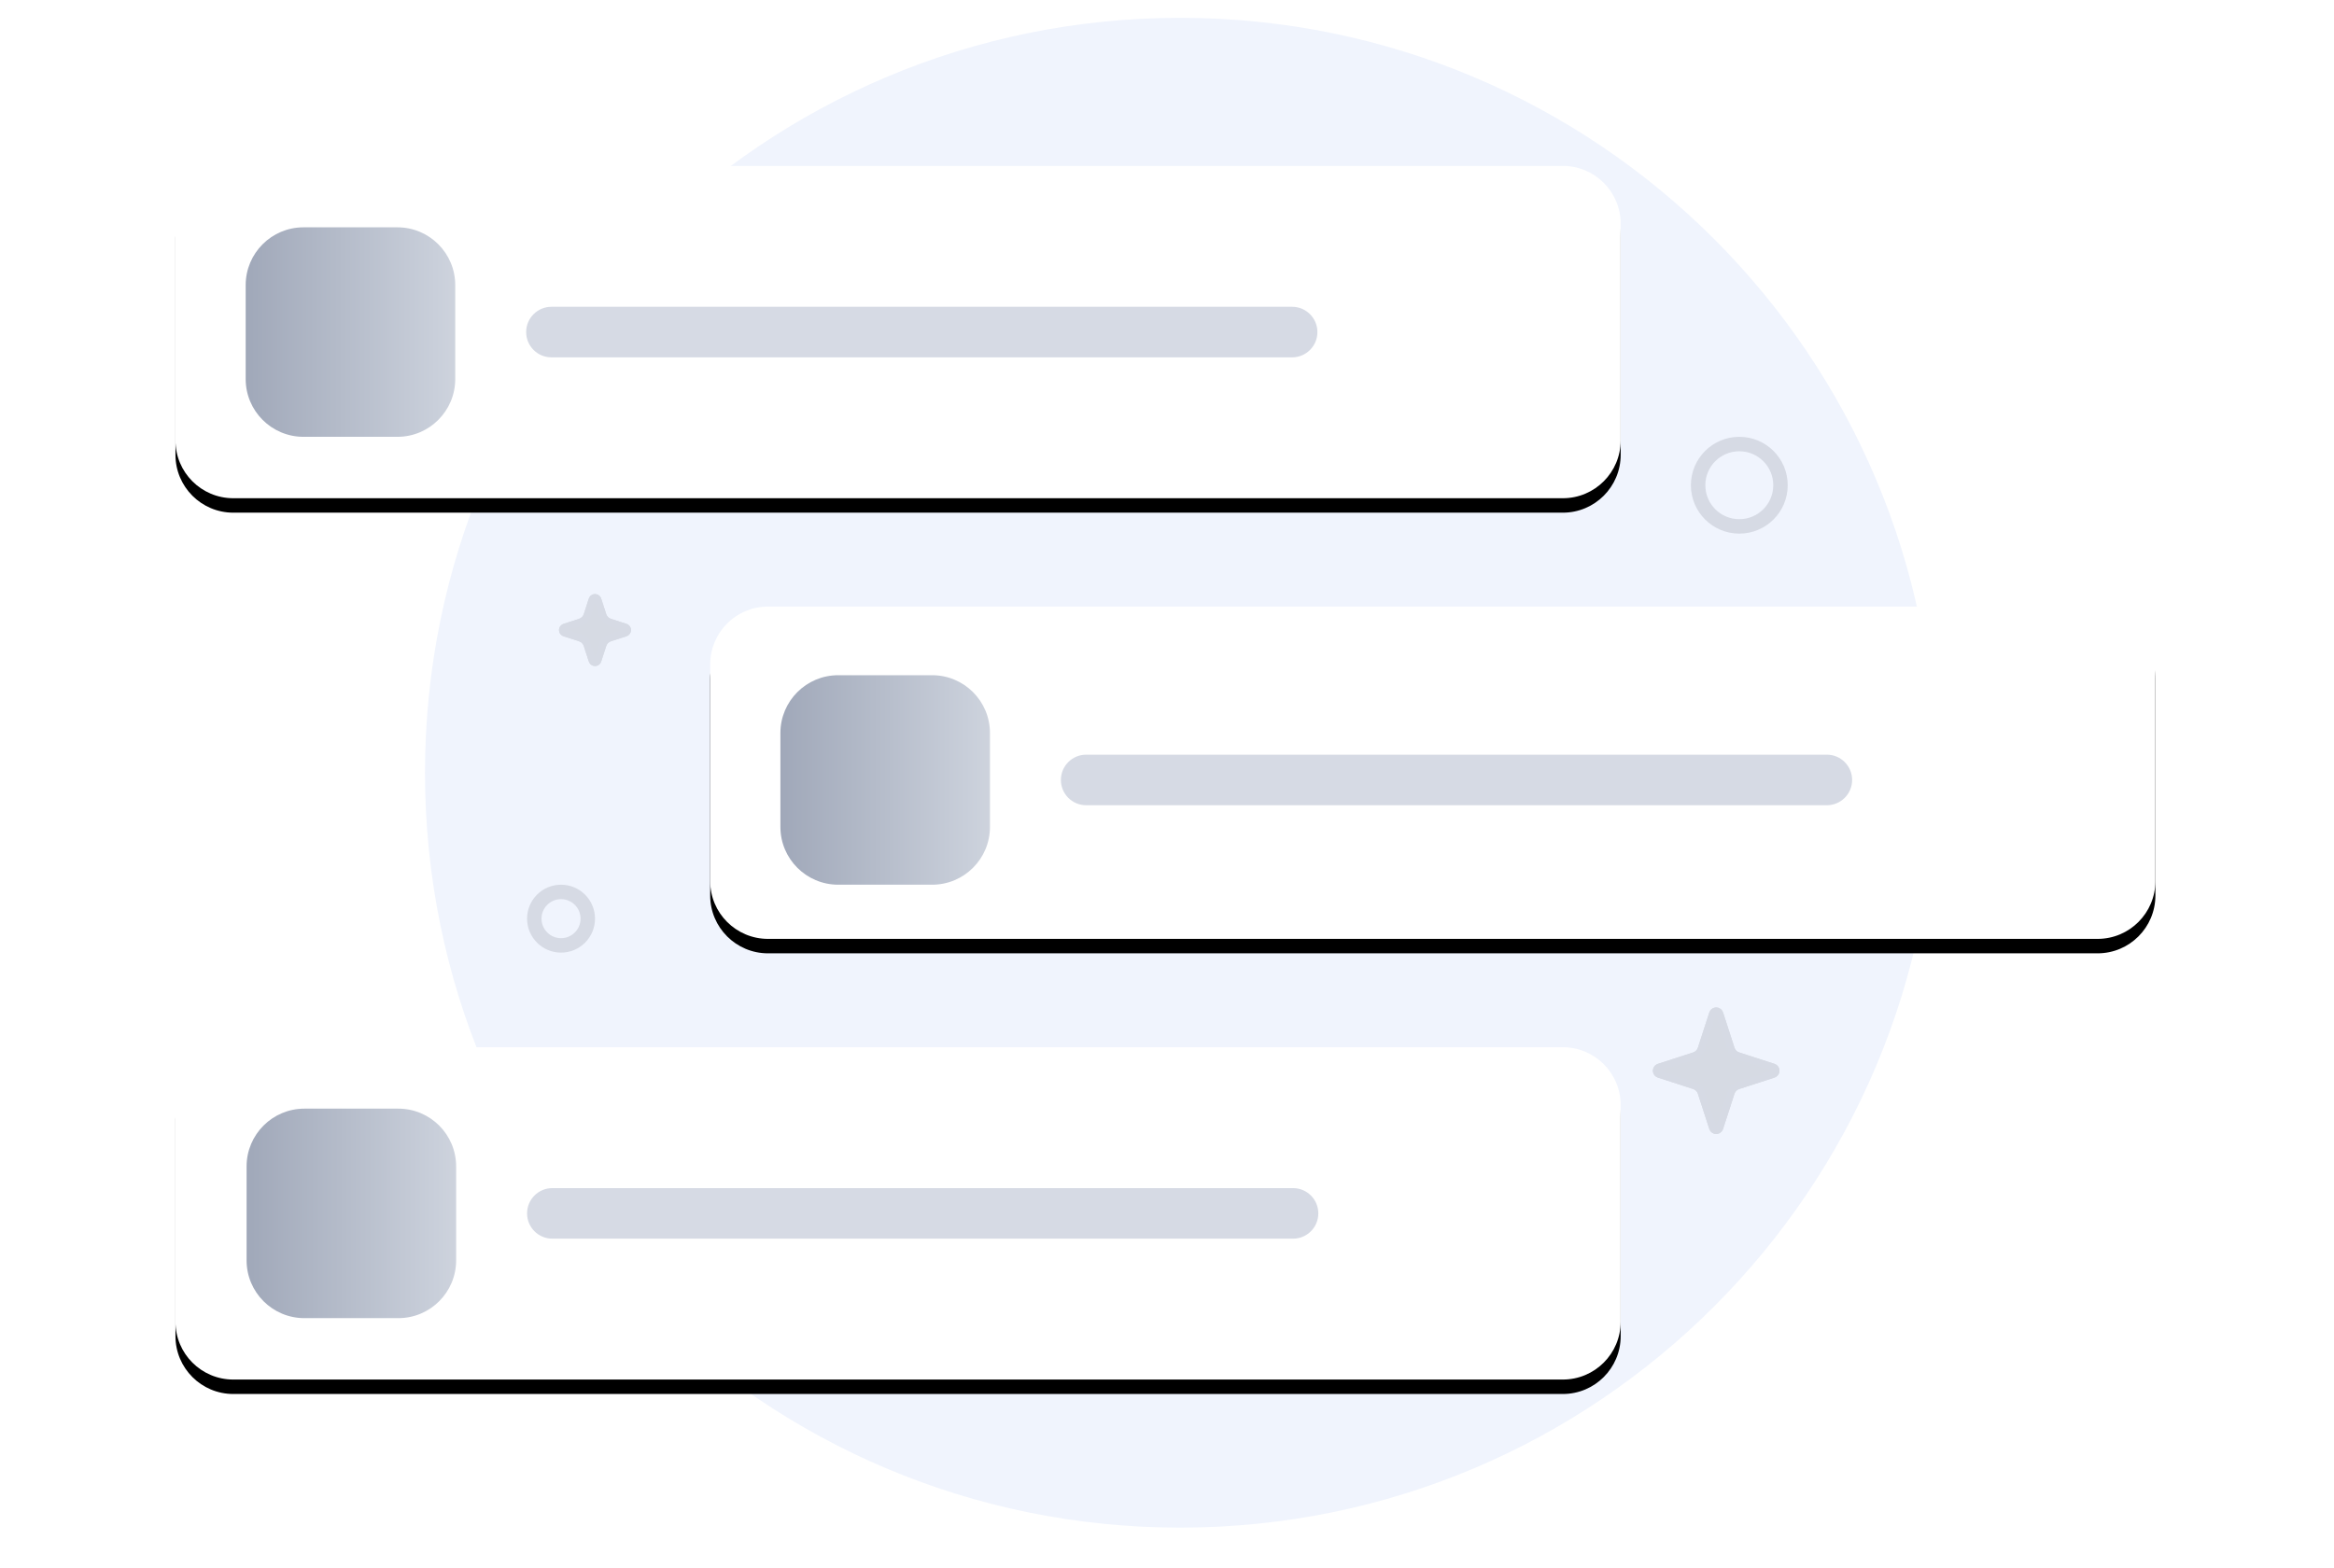 <?xml version="1.0" encoding="UTF-8"?><svg version="1.1" width="323px" height="217px" viewBox="0 0 323.0 217.0" xmlns="http://www.w3.org/2000/svg" xmlns:xlink="http://www.w3.org/1999/xlink"><defs><clipPath id="i0"><path d="M2322,0 L2322,711 L0,711 L0,0 L2322,0 Z"></path></clipPath><clipPath id="i1"><path d="M104.5,0 C162.214,-1.0601845e-14 209,46.786 209,104.5 C209,162.214 162.214,209 104.5,209 C46.786,209 7.0678967e-15,162.214 0,104.5 C-7.0678967e-15,46.786 46.786,1.0601845e-14 104.5,0 Z"></path></clipPath><filter id="i2" x="-29.839%" y="-76.596%" filterUnits="userSpaceOnUse" width="140.323%" height="206.383%"><feGaussianBlur stdDeviation="12" in="SourceAlpha" result="i3"></feGaussianBlur><feOffset dx="0" dy="2" in="i3" result="i4"></feOffset><feColorMatrix values="0 0 0 0.317 0 0 0 0 0.334 0 0 0 0 0.38 0 0 0 0 0.133 0" type="matrix" in="i4"></feColorMatrix></filter><clipPath id="i5"><path d="M192,0 C196.418,-8.11624501e-16 200,3.582 200,8 L200,38 C200,42.418 196.418,46 192,46 L8,46 C3.582,46 -3.01163068e-15,42.418 0,38 L0,8 C-5.41083001e-16,3.582 3.582,8.11624501e-16 8,0 L192,0 Z"></path></clipPath><clipPath id="i6"><path d="M106,0 C107.933,-3.55085719e-16 109.5,1.567 109.5,3.5 C109.5,5.433 107.933,7 106,7 L3.5,7 C1.567,7 2.36723813e-16,5.433 0,3.5 C-2.36723813e-16,1.567 1.567,3.55085719e-16 3.5,0 L106,0 Z"></path></clipPath><clipPath id="i7"><path d="M21,0 C25.418,-8.11624501e-16 29,3.582 29,8 L29,21 C29,25.418 25.418,29 21,29 L8,29 C3.582,29 5.41083001e-16,25.418 0,21 L0,8 C-5.41083001e-16,3.582 3.582,8.11624501e-16 8,0 L21,0 Z"></path></clipPath><linearGradient id="i8" x1="29px" y1="14.5px" x2="0px" y2="14.5px" gradientUnits="userSpaceOnUse"><stop stop-color="#CED3DD" offset="0%"></stop><stop stop-color="#C9CFDA" offset="9.366%"></stop><stop stop-color="#A0A8B9" offset="100%"></stop></linearGradient><filter id="i9" x="-29.839%" y="-76.596%" filterUnits="userSpaceOnUse" width="140.323%" height="206.383%"><feGaussianBlur stdDeviation="12" in="SourceAlpha" result="i10"></feGaussianBlur><feOffset dx="0" dy="2" in="i10" result="i11"></feOffset><feColorMatrix values="0 0 0 0.317 0 0 0 0 0.334 0 0 0 0 0.38 0 0 0 0 0.133 0" type="matrix" in="i11"></feColorMatrix></filter><filter id="i12" x="-29.839%" y="-76.596%" filterUnits="userSpaceOnUse" width="140.323%" height="206.383%"><feGaussianBlur stdDeviation="12" in="SourceAlpha" result="i13"></feGaussianBlur><feOffset dx="0" dy="2" in="i13" result="i14"></feOffset><feColorMatrix values="0 0 0 0.317 0 0 0 0 0.334 0 0 0 0 0.38 0 0 0 0 0.133 0" type="matrix" in="i14"></feColorMatrix></filter><clipPath id="i15"><path d="M6.701,0 C10.401,0 13.401,3 13.401,6.701 C13.401,10.401 10.401,13.401 6.701,13.401 C3,13.401 0,10.401 0,6.701 C0,3 3,0 6.701,0 Z"></path></clipPath><clipPath id="i16"><path d="M4.701,0 C7.297,0 9.401,2.105 9.401,4.701 C9.401,7.297 7.297,9.401 4.701,9.401 C2.105,9.401 0,7.297 0,4.701 C0,2.105 2.105,0 4.701,0 Z"></path></clipPath><clipPath id="i17"><path d="M10.686,3.706 C10.818,3.963 10.818,4.268 10.686,4.525 L9.655,6.545 C9.509,6.831 9.509,7.169 9.655,7.455 L10.686,9.475 C10.913,9.918 10.737,10.46 10.294,10.686 C10.037,10.818 9.732,10.818 9.475,10.686 L7.455,9.655 C7.169,9.509 6.831,9.509 6.545,9.655 L4.525,10.686 C4.082,10.913 3.54,10.737 3.314,10.294 C3.182,10.037 3.182,9.732 3.314,9.475 L4.345,7.455 C4.491,7.169 4.491,6.831 4.345,6.545 L3.314,4.525 C3.087,4.082 3.263,3.54 3.706,3.314 C3.963,3.182 4.268,3.182 4.525,3.314 L6.545,4.345 C6.831,4.491 7.169,4.491 7.455,4.345 L9.475,3.314 C9.918,3.087 10.46,3.263 10.686,3.706 Z"></path></clipPath><clipPath id="i18"><path d="M17.375,5.061 C17.521,5.346 17.521,5.684 17.375,5.97 L15.04,10.545 C14.894,10.831 14.894,11.169 15.04,11.455 L17.375,16.03 C17.627,16.522 17.431,17.124 16.939,17.375 C16.654,17.521 16.316,17.521 16.03,17.375 L11.455,15.04 C11.169,14.894 10.831,14.894 10.545,15.04 L5.97,17.375 C5.478,17.627 4.876,17.431 4.625,16.939 C4.479,16.654 4.479,16.316 4.625,16.03 L6.96,11.455 C7.106,11.169 7.106,10.831 6.96,10.545 L4.625,5.97 C4.373,5.478 4.569,4.876 5.061,4.625 C5.346,4.479 5.684,4.479 5.97,4.625 L10.545,6.96 C10.831,7.106 11.169,7.106 11.455,6.96 L16.03,4.625 C16.522,4.373 17.124,4.569 17.375,5.061 Z"></path></clipPath></defs><g transform="translate(-1397.0 -452.0)"><g clip-path="url(#i0)"><g transform="translate(1421.283 454.468)"><g transform="translate(34.532 0.0)"><g clip-path="url(#i1)"><polygon points="0,0 209,0 209,209 0,209 0,0" stroke="none" fill="#F0F4FD"></polygon></g></g><g transform="translate(0.0 20.5)"><path d="M8,0 L192,0 C196.418,-8.11624501e-16 200,3.582 200,8 L200,38 C200,42.418 196.418,46 192,46 L8,46 C3.582,46 -3.01163068e-15,42.418 0,38 L0,8 C-5.41083001e-16,3.582 3.582,8.11624501e-16 8,0 Z" stroke="none" fill="#000000" filter="url(#i2)"></path><g clip-path="url(#i5)"><polygon points="0,0 200,0 200,46 0,46 0,0" stroke="none" fill="#FFFFFF"></polygon></g></g><g transform="translate(48.532 40.0)"><g clip-path="url(#i6)"><polygon points="0,0 109.5,0 109.5,7 0,7 0,0" stroke="none" fill="#D6DAE4"></polygon></g></g><g transform="translate(9.717 29.0)"><g clip-path="url(#i7)"><polygon points="0,0 29,0 29,29 0,29 0,0" stroke="none" fill="url(#i8)"></polygon></g></g><g transform="translate(74.0 81.5)"><path d="M8,0 L192,0 C196.418,-8.11624501e-16 200,3.582 200,8 L200,38 C200,42.418 196.418,46 192,46 L8,46 C3.582,46 -3.01163068e-15,42.418 0,38 L0,8 C-5.41083001e-16,3.582 3.582,8.11624501e-16 8,0 Z" stroke="none" fill="#000000" filter="url(#i9)"></path><g clip-path="url(#i5)"><polygon points="0,0 200,0 200,46 0,46 0,0" stroke="none" fill="#FFFFFF"></polygon></g></g><g transform="translate(0.0 142.5)"><path d="M8,0 L192,0 C196.418,-8.11624501e-16 200,3.582 200,8 L200,38 C200,42.418 196.418,46 192,46 L8,46 C3.582,46 -3.01163068e-15,42.418 0,38 L0,8 C-5.41083001e-16,3.582 3.582,8.11624501e-16 8,0 Z" stroke="none" fill="#000000" filter="url(#i12)"></path><g clip-path="url(#i5)"><polygon points="0,0 200,0 200,46 0,46 0,0" stroke="none" fill="#FFFFFF"></polygon></g></g><g transform="translate(122.532 102.0)"><g clip-path="url(#i6)"><polygon points="0,0 109.5,0 109.5,7 0,7 0,0" stroke="none" fill="#D6DAE4"></polygon></g></g><g transform="translate(83.717 91.0)"><g clip-path="url(#i7)"><polygon points="0,0 29,0 29,29 0,29 0,0" stroke="none" fill="url(#i8)"></polygon></g></g><g transform="translate(48.658 162.0)"><g clip-path="url(#i6)"><polygon points="0,0 109.5,0 109.5,7 0,7 0,0" stroke="none" fill="#D6DAE4"></polygon></g></g><g transform="translate(9.842 151.0)"><g clip-path="url(#i7)"><polygon points="0,0 29,0 29,29 0,29 0,0" stroke="none" fill="url(#i8)"></polygon></g></g><g transform="translate(209.717 58)"><g clip-path="url(#i15)"><path d="M6.701,13.401 C10.401,13.401 13.401,10.401 13.401,6.701 C13.401,3 10.401,0 6.701,0 C3,0 0,3 0,6.701 C0,10.401 3,13.401 6.701,13.401 Z" stroke="#D6DAE4" stroke-width="4" fill="none" stroke-miterlimit="5"></path></g></g><g transform="translate(48.658 120)"><g clip-path="url(#i16)"><path d="M4.701,9.401 C7.297,9.401 9.401,7.297 9.401,4.701 C9.401,2.105 7.297,0 4.701,0 C2.105,0 0,2.105 0,4.701 C0,7.297 2.105,9.401 4.701,9.401 Z" stroke="#D6DAE4" stroke-width="4" fill="none" stroke-miterlimit="5"></path></g></g><g transform="translate(58.059 74.851) rotate(45)"><g clip-path="url(#i17)"><polygon points="3.215,3.215 10.785,3.215 10.785,10.785 3.215,10.785 3.215,3.215" stroke="none" fill="#D6DAE3"></polygon><path d="M6.545,9.655 L4.525,10.686 C4.082,10.913 3.54,10.737 3.314,10.294 C3.182,10.037 3.182,9.732 3.314,9.475 L4.345,7.455 C4.491,7.169 4.491,6.831 4.345,6.545 L3.314,4.525 C3.087,4.082 3.263,3.54 3.706,3.314 C3.963,3.182 4.268,3.182 4.525,3.314 L6.545,4.345 C6.831,4.491 7.169,4.491 7.455,4.345 L9.475,3.314 C9.918,3.087 10.46,3.263 10.686,3.706 C10.818,3.963 10.818,4.268 10.686,4.525 L9.655,6.545 C9.509,6.831 9.509,7.169 9.655,7.455 L10.686,9.475 C10.913,9.918 10.737,10.46 10.294,10.686 C10.037,10.818 9.732,10.818 9.475,10.686 L7.455,9.655 C7.169,9.509 6.831,9.509 6.545,9.655 Z" stroke="#D6DAE4" stroke-width="2" fill="none" stroke-miterlimit="5"></path></g></g><g transform="translate(213.218 130.194) rotate(45)"><g clip-path="url(#i18)"><polygon points="4.515,4.515 17.485,4.515 17.485,17.485 4.515,17.485 4.515,4.515" stroke="none" fill="#D6DAE3"></polygon><path d="M10.545,15.04 L5.97,17.375 C5.478,17.627 4.876,17.431 4.625,16.939 C4.479,16.654 4.479,16.316 4.625,16.03 L6.96,11.455 C7.106,11.169 7.106,10.831 6.96,10.545 L4.625,5.97 C4.373,5.478 4.569,4.876 5.061,4.625 C5.346,4.479 5.684,4.479 5.97,4.625 L10.545,6.96 C10.831,7.106 11.169,7.106 11.455,6.96 L16.03,4.625 C16.522,4.373 17.124,4.569 17.375,5.061 C17.521,5.346 17.521,5.684 17.375,5.97 L15.04,10.545 C14.894,10.831 14.894,11.169 15.04,11.455 L17.375,16.03 C17.627,16.522 17.431,17.124 16.939,17.375 C16.654,17.521 16.316,17.521 16.03,17.375 L11.455,15.04 C11.169,14.894 10.831,14.894 10.545,15.04 Z" stroke="#D6DAE4" stroke-width="2" fill="none" stroke-miterlimit="5"></path></g></g></g></g></g></svg>